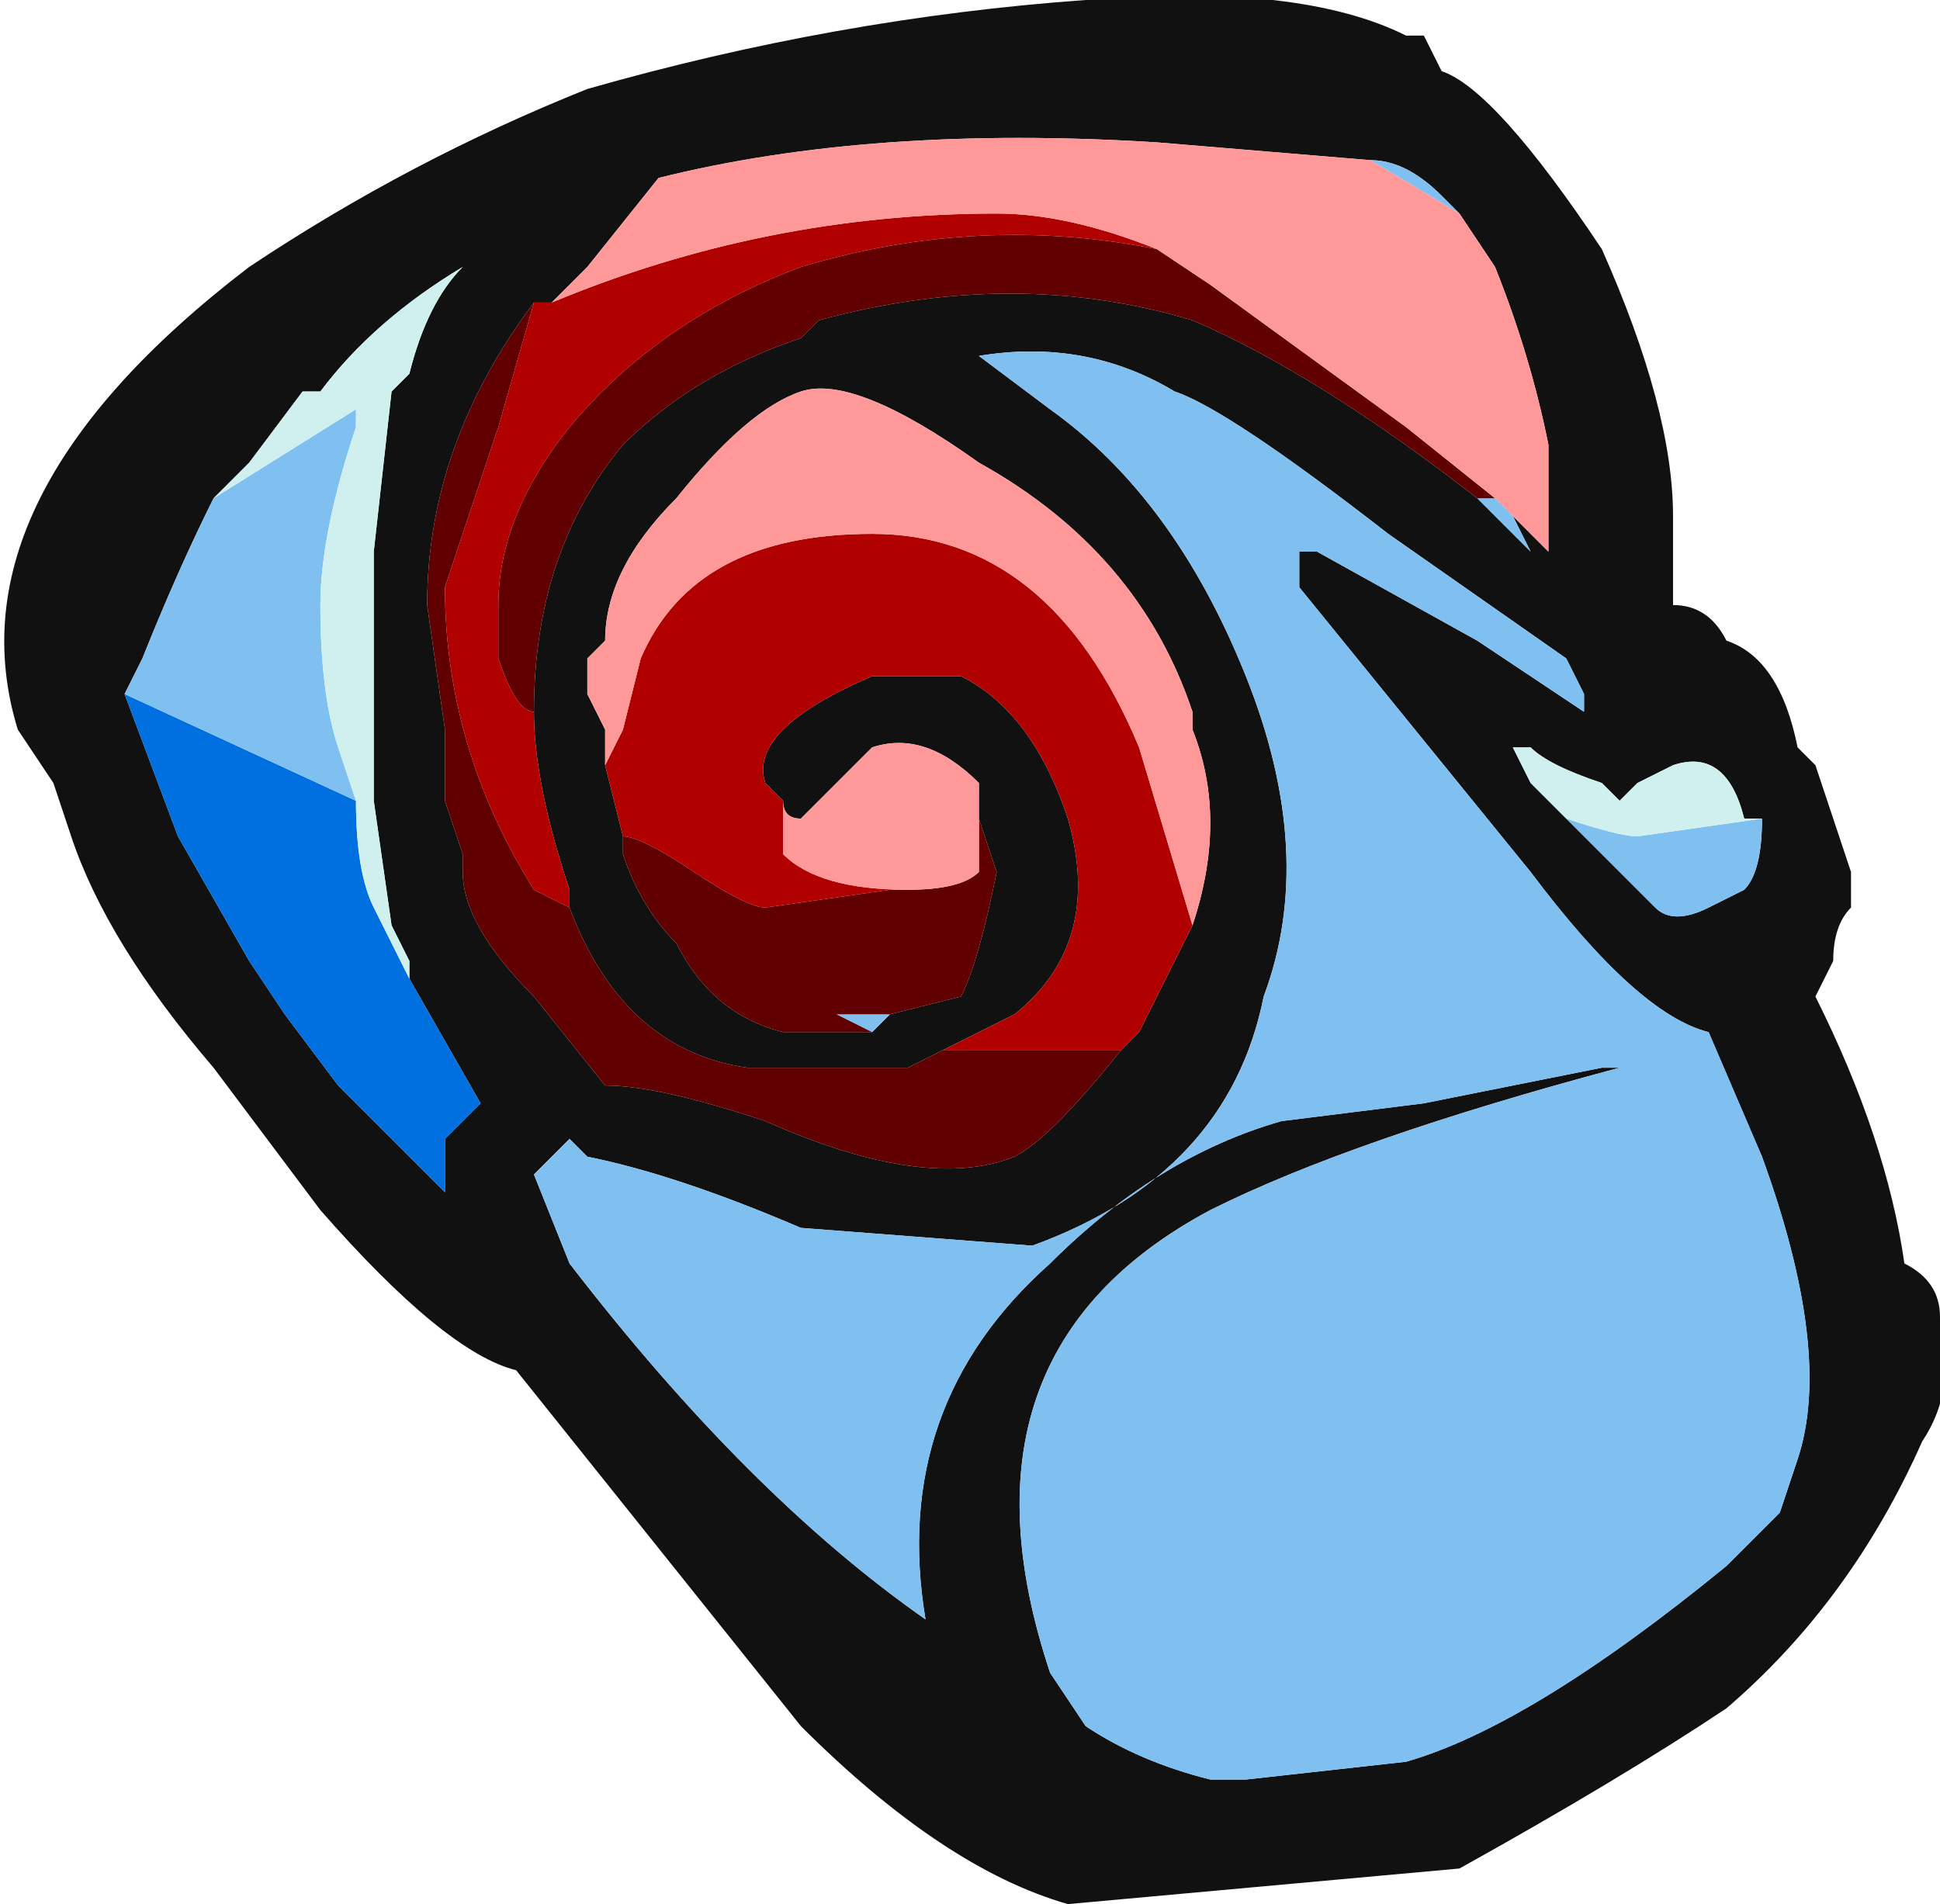 <?xml version="1.0" encoding="UTF-8" standalone="no"?>
<svg xmlns:ffdec="https://www.free-decompiler.com/flash" xmlns:xlink="http://www.w3.org/1999/xlink" ffdec:objectType="frame" height="37.45px" width="38.15px" xmlns="http://www.w3.org/2000/svg">
  <g transform="matrix(1.0, 0.0, 0.0, 1.0, 19.25, 19.95)">
    <use ffdec:characterId="2490" height="5.35" transform="matrix(7.0, 0.0, 0.0, 7.0, -19.25, -19.95)" width="5.45" xlink:href="#shape0"/>
  </g>
  <defs>
    <g id="shape0" transform="matrix(1.0, 0.0, 0.0, 1.0, 2.75, 2.85)">
      <path d="M1.25 -2.75 L1.3 -2.65 Q1.45 -2.6 1.75 -2.15 1.95 -1.7 1.95 -1.4 L1.95 -1.15 Q2.05 -1.15 2.1 -1.05 2.25 -1.0 2.3 -0.75 L2.35 -0.7 2.45 -0.4 2.45 -0.3 Q2.4 -0.25 2.4 -0.15 L2.35 -0.05 Q2.55 0.35 2.6 0.7 2.7 0.75 2.7 0.85 2.75 1.05 2.65 1.2 2.45 1.65 2.1 1.95 1.8 2.15 1.35 2.4 L0.25 2.5 Q-0.1 2.4 -0.5 2.0 L-1.3 1.0 Q-1.5 0.95 -1.85 0.55 L-2.15 0.15 Q-2.45 -0.2 -2.55 -0.5 L-2.6 -0.65 -2.7 -0.8 Q-2.9 -1.45 -2.05 -2.1 -1.6 -2.4 -1.1 -2.6 -0.4 -2.8 0.3 -2.85 0.9 -2.9 1.2 -2.75 L1.25 -2.75 M-1.25 -0.85 Q-1.25 -1.3 -1.0 -1.6 -0.8 -1.8 -0.5 -1.9 L-0.45 -1.95 Q0.1 -2.1 0.6 -1.95 0.95 -1.8 1.4 -1.45 L1.55 -1.3 1.5 -1.4 1.6 -1.3 1.6 -1.6 Q1.55 -1.85 1.45 -2.1 L1.35 -2.25 1.3 -2.3 Q1.2 -2.4 1.1 -2.4 L0.5 -2.45 Q-0.3 -2.5 -0.9 -2.35 L-1.1 -2.1 -1.2 -2.0 -1.25 -2.0 Q-1.55 -1.6 -1.55 -1.15 L-1.5 -0.8 -1.5 -0.6 -1.45 -0.45 -1.45 -0.4 Q-1.45 -0.25 -1.25 -0.05 L-1.05 0.2 Q-0.9 0.2 -0.6 0.3 -0.15 0.5 0.1 0.4 0.2 0.35 0.4 0.1 L0.45 0.05 0.6 -0.25 Q0.7 -0.55 0.6 -0.8 L0.6 -0.85 Q0.45 -1.3 0.0 -1.55 -0.35 -1.8 -0.5 -1.75 -0.65 -1.7 -0.85 -1.45 -1.05 -1.25 -1.05 -1.05 L-1.1 -1.0 -1.1 -0.9 -1.05 -0.8 -1.05 -0.7 -1.0 -0.5 -1.0 -0.45 Q-0.95 -0.3 -0.85 -0.2 -0.75 0.0 -0.55 0.05 L-0.3 0.05 -0.25 0.0 -0.05 -0.05 Q0.0 -0.15 0.05 -0.4 L0.0 -0.55 0.0 -0.6 0.0 -0.65 Q-0.15 -0.8 -0.3 -0.75 L-0.5 -0.55 Q-0.55 -0.55 -0.55 -0.6 L-0.6 -0.65 Q-0.65 -0.8 -0.3 -0.95 L-0.05 -0.95 Q0.15 -0.85 0.25 -0.55 0.35 -0.2 0.1 0.0 L-0.1 0.1 -0.2 0.15 -0.65 0.15 Q-1.0 0.1 -1.15 -0.3 L-1.15 -0.35 Q-1.25 -0.65 -1.25 -0.85 M0.9 -1.3 L0.95 -1.3 1.4 -1.05 1.7 -0.85 1.7 -0.9 1.65 -1.0 1.15 -1.35 Q0.7 -1.7 0.55 -1.75 0.3 -1.9 0.0 -1.85 L0.2 -1.7 Q0.55 -1.45 0.75 -0.95 0.95 -0.45 0.8 -0.05 0.7 0.45 0.15 0.65 L-0.5 0.6 Q-0.85 0.45 -1.1 0.4 L-1.15 0.35 -1.25 0.45 -1.15 0.7 Q-0.65 1.35 -0.15 1.7 -0.25 1.1 0.2 0.7 0.5 0.4 0.85 0.3 L1.25 0.25 1.75 0.15 1.8 0.15 Q1.05 0.35 0.65 0.55 -0.1 0.95 0.2 1.85 L0.3 2.0 Q0.45 2.1 0.65 2.15 L0.75 2.15 1.2 2.1 Q1.55 2.0 2.1 1.55 L2.25 1.4 2.3 1.25 Q2.4 0.95 2.2 0.4 L2.05 0.05 Q1.85 0.0 1.55 -0.4 L0.9 -1.2 0.9 -1.3 M2.2 -0.55 L2.15 -0.55 Q2.1 -0.75 1.95 -0.7 L1.85 -0.65 1.8 -0.6 1.75 -0.65 Q1.6 -0.7 1.55 -0.75 L1.5 -0.75 1.55 -0.65 1.65 -0.55 1.9 -0.3 1.9 -0.3 Q1.95 -0.25 2.05 -0.3 L2.15 -0.35 Q2.2 -0.4 2.2 -0.55 M-1.7 -1.3 L-1.65 -1.75 -1.6 -1.8 Q-1.55 -2.0 -1.45 -2.1 -1.7 -1.95 -1.85 -1.75 L-1.9 -1.75 -2.05 -1.55 -2.15 -1.45 Q-2.25 -1.25 -2.35 -1.0 L-2.4 -0.9 -2.25 -0.5 -2.05 -0.15 -1.95 0.0 -1.8 0.2 -1.5 0.5 -1.5 0.35 -1.4 0.25 -1.6 -0.1 -1.6 -0.15 -1.65 -0.25 -1.7 -0.6 -1.7 -1.2 -1.7 -1.3" fill="#111111" fill-rule="evenodd" stroke="none"/>
      <path d="M-1.75 -0.6 Q-1.75 -0.4 -1.7 -0.3 L-1.6 -0.1 -1.4 0.25 -1.5 0.35 -1.5 0.5 -1.8 0.2 -1.95 0.0 -2.05 -0.15 -2.25 -0.5 -2.4 -0.9 -1.75 -0.6" fill="#0070e0" fill-rule="evenodd" stroke="none"/>
      <path d="M1.4 -1.45 L1.45 -1.45 1.5 -1.4 1.55 -1.3 1.4 -1.45 M1.35 -2.25 L1.1 -2.4 Q1.2 -2.4 1.3 -2.3 L1.35 -2.25 M0.9 -1.3 L0.9 -1.2 1.55 -0.4 Q1.85 0.0 2.05 0.05 L2.2 0.4 Q2.4 0.95 2.3 1.25 L2.25 1.4 2.1 1.55 Q1.55 2.0 1.2 2.1 L0.75 2.15 0.65 2.15 Q0.45 2.1 0.3 2.0 L0.2 1.85 Q-0.1 0.95 0.65 0.55 1.05 0.35 1.8 0.15 L1.75 0.15 1.25 0.25 0.85 0.3 Q0.5 0.4 0.2 0.7 -0.25 1.1 -0.15 1.7 -0.65 1.35 -1.15 0.7 L-1.25 0.45 -1.15 0.35 -1.1 0.4 Q-0.85 0.45 -0.5 0.6 L0.15 0.65 Q0.7 0.45 0.8 -0.05 0.95 -0.45 0.75 -0.95 0.55 -1.45 0.2 -1.7 L0.0 -1.85 Q0.3 -1.9 0.55 -1.75 0.7 -1.7 1.15 -1.35 L1.65 -1.0 1.7 -0.9 1.7 -0.85 1.4 -1.05 0.95 -1.3 0.9 -1.3 M2.2 -0.55 Q2.2 -0.4 2.15 -0.35 L2.05 -0.3 Q1.95 -0.25 1.9 -0.3 L1.9 -0.3 1.65 -0.55 Q1.8 -0.5 1.85 -0.5 L2.2 -0.55 M-1.45 -0.45 L-1.5 -0.6 -1.45 -0.45 M-2.15 -1.45 L-1.75 -1.7 -1.75 -1.65 Q-1.85 -1.35 -1.85 -1.15 -1.85 -0.9 -1.8 -0.75 L-1.75 -0.6 -2.4 -0.9 -2.35 -1.0 Q-2.25 -1.25 -2.15 -1.45 M-1.7 -1.2 L-1.7 -1.3 -1.7 -1.2 M-0.3 0.05 L-0.4 0.0 -0.25 0.0 -0.3 0.05 M0.0 -0.55 L0.0 -0.6 0.0 -0.55" fill="#80c0f0" fill-rule="evenodd" stroke="none"/>
      <path d="M1.65 -0.55 L1.55 -0.65 1.5 -0.75 1.55 -0.75 Q1.6 -0.7 1.75 -0.65 L1.8 -0.6 1.85 -0.65 1.95 -0.7 Q2.1 -0.75 2.15 -0.55 L2.2 -0.55 1.85 -0.5 Q1.8 -0.5 1.65 -0.55 M-2.15 -1.45 L-2.05 -1.55 -1.9 -1.75 -1.85 -1.75 Q-1.7 -1.95 -1.45 -2.1 -1.55 -2.0 -1.6 -1.8 L-1.65 -1.75 -1.7 -1.3 -1.7 -1.2 -1.7 -0.6 -1.65 -0.25 -1.6 -0.15 -1.6 -0.1 -1.7 -0.3 Q-1.75 -0.4 -1.75 -0.6 L-1.8 -0.75 Q-1.85 -0.9 -1.85 -1.15 -1.85 -1.35 -1.75 -1.65 L-1.75 -1.7 -2.15 -1.45" fill="#d0f0f0" fill-rule="evenodd" stroke="none"/>
      <path d="M0.5 -2.15 L0.65 -2.05 1.2 -1.65 1.45 -1.45 1.4 -1.45 Q0.95 -1.8 0.6 -1.95 0.1 -2.1 -0.45 -1.95 L-0.5 -1.9 Q-0.8 -1.8 -1.0 -1.6 -1.25 -1.3 -1.25 -0.85 -1.3 -0.85 -1.35 -1.0 L-1.35 -1.15 Q-1.35 -1.4 -1.15 -1.65 -0.9 -1.95 -0.5 -2.1 0.0 -2.25 0.5 -2.15 M-1.0 -0.5 Q-0.95 -0.5 -0.8 -0.4 -0.65 -0.3 -0.6 -0.3 L-0.25 -0.35 -0.2 -0.35 Q-0.05 -0.35 0.0 -0.4 L0.0 -0.55 0.05 -0.4 Q0.0 -0.15 -0.05 -0.05 L-0.25 0.0 -0.4 0.0 -0.3 0.05 -0.55 0.05 Q-0.75 0.0 -0.85 -0.2 -0.95 -0.3 -1.0 -0.45 L-1.0 -0.5 M-0.1 0.1 L0.4 0.1 Q0.2 0.35 0.1 0.4 -0.15 0.5 -0.6 0.3 -0.9 0.2 -1.05 0.2 L-1.25 -0.05 Q-1.45 -0.25 -1.45 -0.4 L-1.45 -0.45 -1.5 -0.6 -1.5 -0.8 -1.55 -1.15 Q-1.55 -1.6 -1.25 -2.0 L-1.35 -1.65 -1.5 -1.2 Q-1.5 -0.75 -1.25 -0.35 L-1.15 -0.3 Q-1.0 0.1 -0.65 0.15 L-0.2 0.15 -0.1 0.1" fill="#600000" fill-rule="evenodd" stroke="none"/>
      <path d="M0.5 -2.15 Q0.0 -2.25 -0.5 -2.1 -0.9 -1.95 -1.15 -1.65 -1.35 -1.4 -1.35 -1.15 L-1.35 -1.0 Q-1.3 -0.85 -1.25 -0.85 -1.25 -0.65 -1.15 -0.35 L-1.15 -0.3 -1.25 -0.35 Q-1.5 -0.75 -1.5 -1.2 L-1.35 -1.65 -1.25 -2.0 -1.2 -2.0 Q-0.6 -2.25 0.05 -2.25 0.25 -2.25 0.5 -2.15 M-1.05 -0.7 L-1.0 -0.8 -0.95 -1.0 Q-0.8 -1.35 -0.3 -1.35 0.2 -1.35 0.45 -0.75 L0.6 -0.25 0.45 0.05 0.4 0.1 -0.1 0.1 0.1 0.0 Q0.35 -0.2 0.25 -0.55 0.15 -0.85 -0.05 -0.95 L-0.3 -0.95 Q-0.65 -0.8 -0.6 -0.65 L-0.55 -0.6 -0.55 -0.45 Q-0.45 -0.35 -0.2 -0.35 L-0.25 -0.35 -0.6 -0.3 Q-0.65 -0.3 -0.8 -0.4 -0.95 -0.5 -1.0 -0.5 L-1.05 -0.7" fill="#b00000" fill-rule="evenodd" stroke="none"/>
      <path d="M1.45 -1.45 L1.2 -1.65 0.65 -2.05 0.5 -2.15 Q0.25 -2.25 0.05 -2.25 -0.6 -2.25 -1.2 -2.0 L-1.1 -2.1 -0.9 -2.35 Q-0.3 -2.5 0.5 -2.45 L1.1 -2.4 1.35 -2.25 1.45 -2.1 Q1.55 -1.85 1.6 -1.6 L1.6 -1.3 1.5 -1.4 1.45 -1.45 M0.6 -0.25 L0.45 -0.75 Q0.2 -1.35 -0.3 -1.35 -0.8 -1.35 -0.95 -1.0 L-1.0 -0.8 -1.05 -0.7 -1.05 -0.8 -1.1 -0.9 -1.1 -1.0 -1.05 -1.05 Q-1.05 -1.25 -0.85 -1.45 -0.65 -1.7 -0.5 -1.75 -0.35 -1.8 0.0 -1.55 0.45 -1.3 0.6 -0.85 L0.6 -0.8 Q0.7 -0.55 0.6 -0.25 M-0.2 -0.35 Q-0.45 -0.35 -0.55 -0.45 L-0.55 -0.6 Q-0.55 -0.55 -0.5 -0.55 L-0.3 -0.75 Q-0.15 -0.8 0.0 -0.65 L0.0 -0.6 0.0 -0.55 0.0 -0.4 Q-0.05 -0.35 -0.2 -0.35" fill="#ff9999" fill-rule="evenodd" stroke="none"/>
    </g>
  </defs>
</svg>
